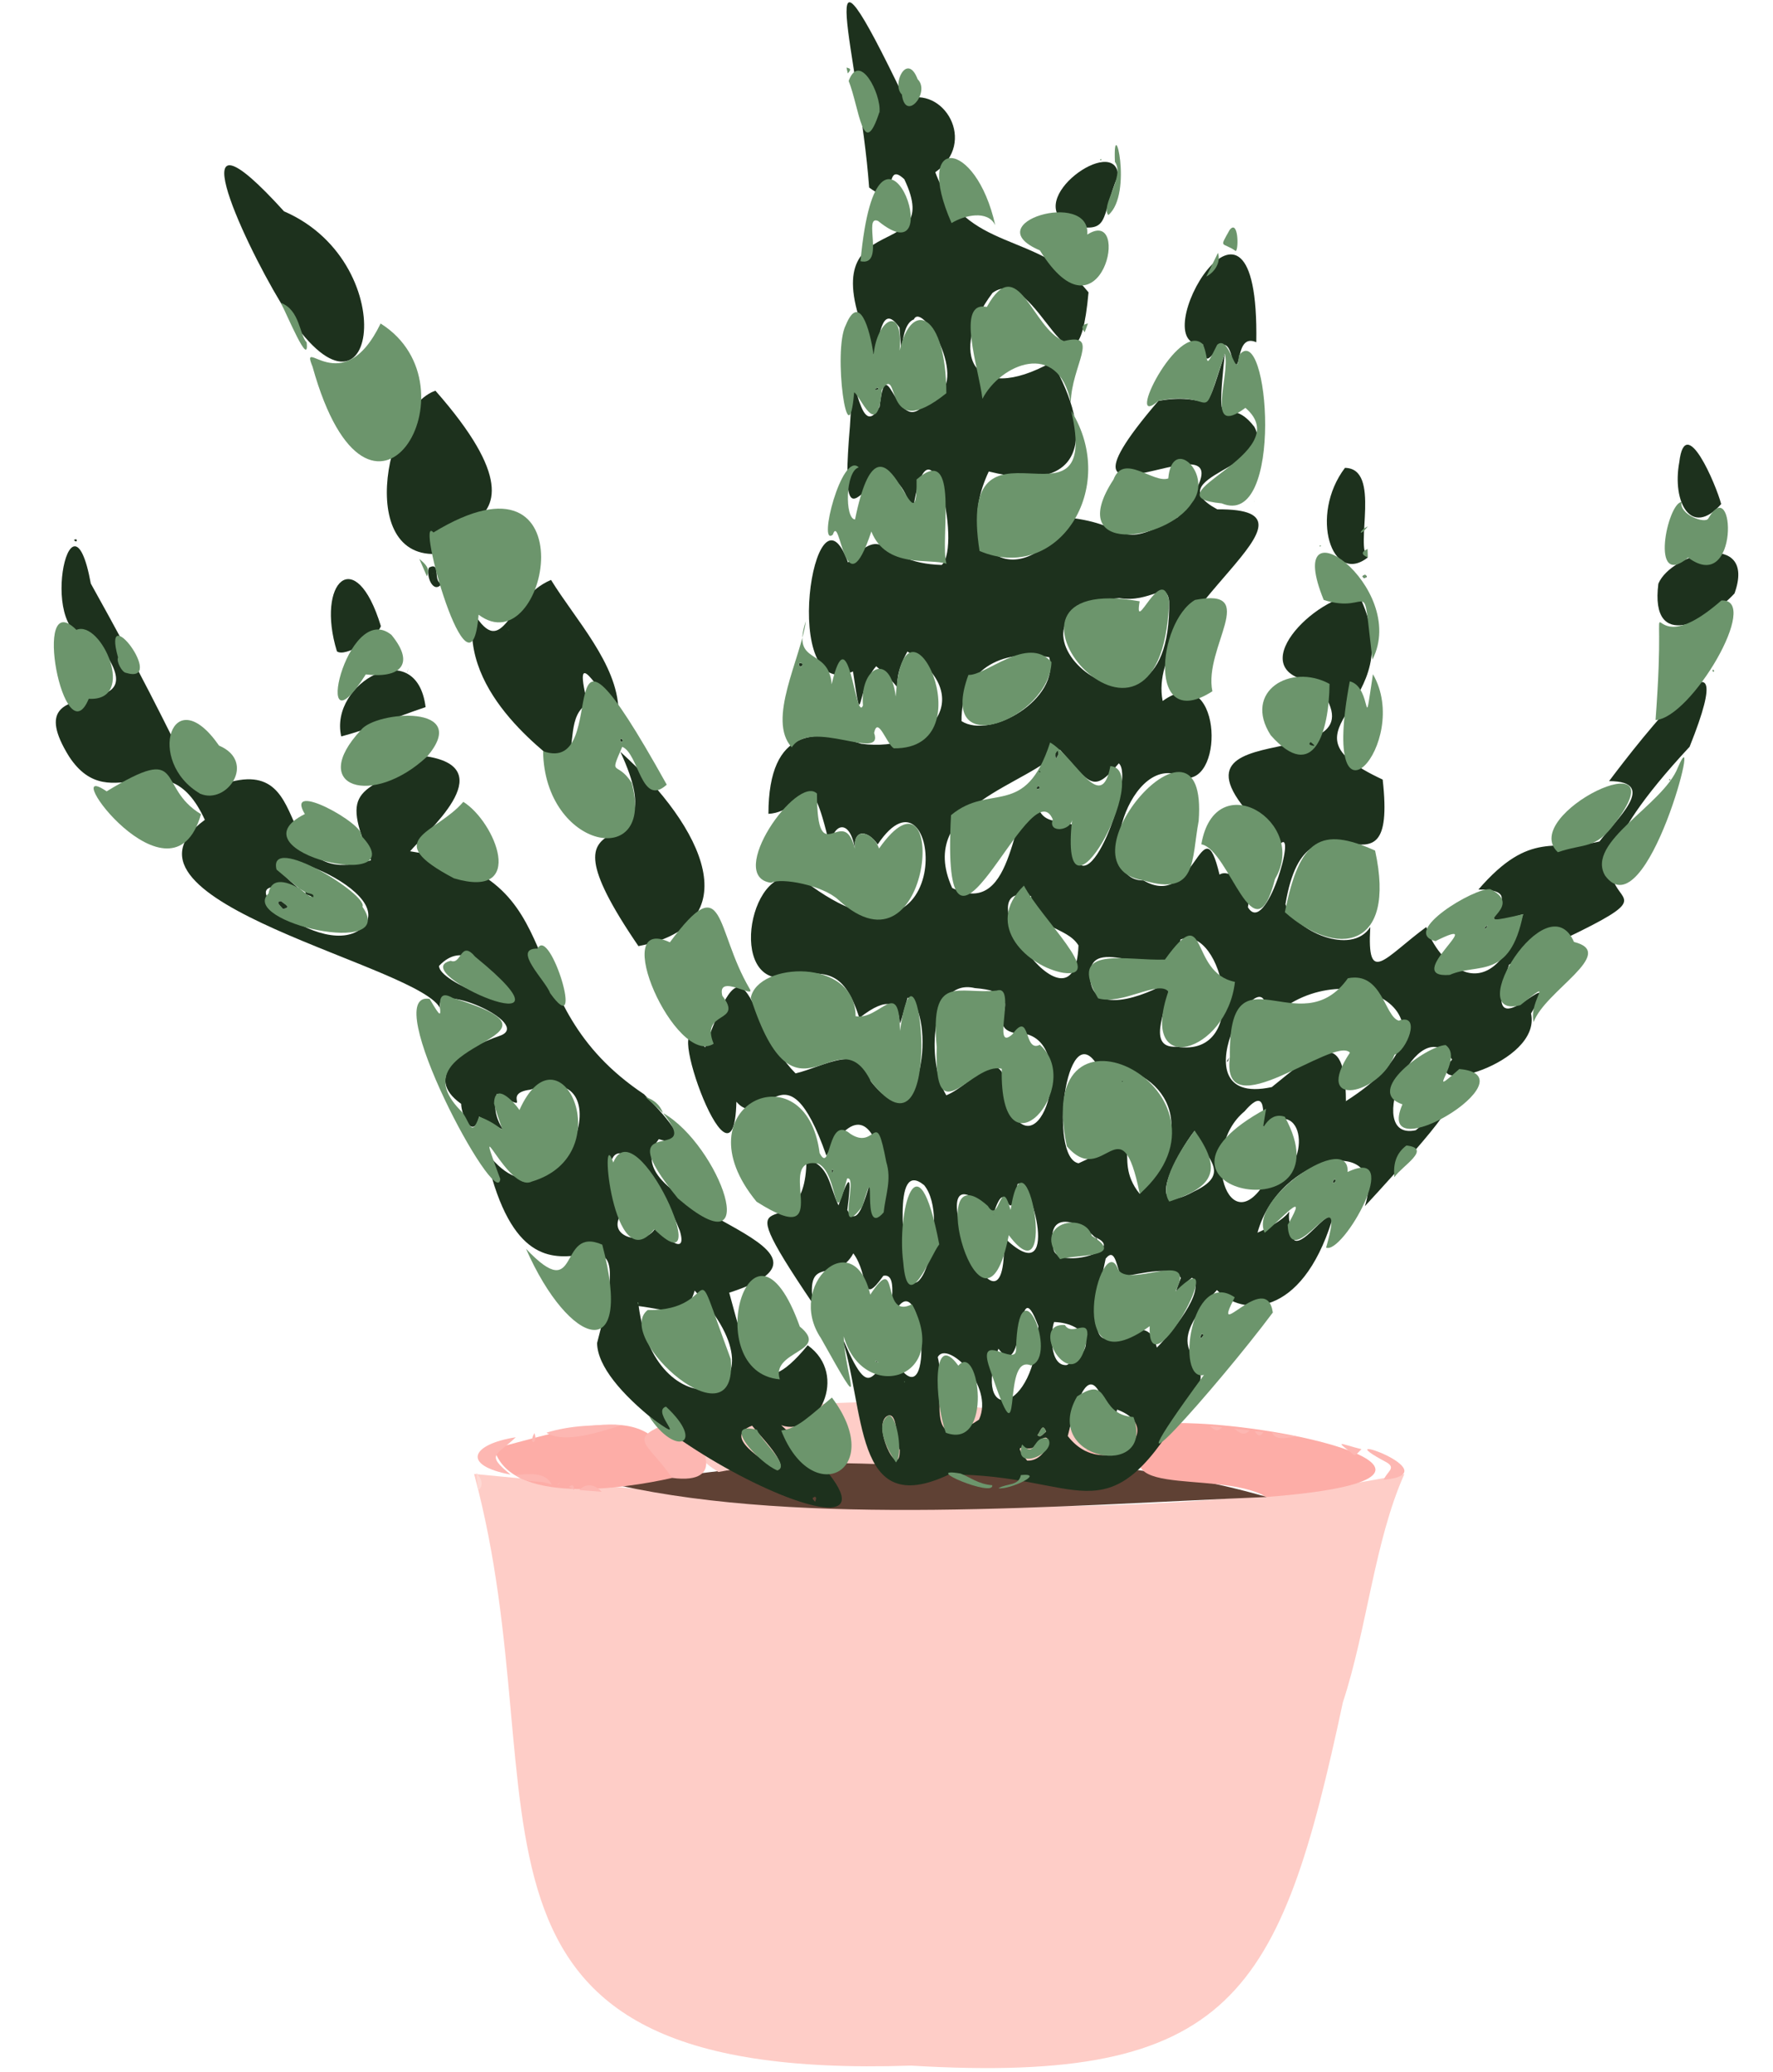 <svg viewBox="77.188 52.882 92.625 108.237" fill="none" xmlns="http://www.w3.org/2000/svg" xmlns:xlink="http://www.w3.org/1999/xlink" xmlns:blush="http://design.blush" overflow="visible" width="92.625px" height="108.237px"><g id="Master/Stickers/Snake Plant" blush:has-customizable-colors="true" blush:viewBox="79.04000000000002 52.01732101616628 88.91999999999994 109.96535796766749" blush:i="0"><g id="Group 60 Copy" blush:i="0.0"><path id="Fill 4016" fill-rule="evenodd" clip-rule="evenodd" d="M124.784 160.772C98.986 161.632 106.603 147.047 101.955 129.868C114.433 131.074 135.353 133.004 150.555 129.874C148.996 133.359 148.606 137.951 147.342 141.799C144.08 157.044 141.612 161.776 124.784 160.772" fill="#FECDC7" blush:i="0.0.0"/><path id="Fill 4018" fill-rule="evenodd" clip-rule="evenodd" d="M143.366 131.072C132.5 131.522 119.21 132.611 109.481 130.456C120.258 128.68 133.356 128.168 143.366 131.072" fill="#5F4134" blush:i="0.0.1"/><path id="Fill 4020" fill-rule="evenodd" clip-rule="evenodd" d="M143.366 131.072C140.681 129.529 133.918 131.421 137.944 127.217C143.994 126.995 156.262 130.061 143.366 131.072" fill="#FDADA7" blush:i="0.0.2"/><path id="Fill 4022" fill-rule="evenodd" clip-rule="evenodd" d="M112.304 130.076C109.748 130.654 103.817 131.522 103 128.538C107.201 127.48 111.722 125.756 112.304 130.076" fill="#FDADA7" blush:i="0.0.3"/><path id="Fill 4024" fill-rule="evenodd" clip-rule="evenodd" d="M104.132 127.952C103.122 128.926 102.536 128.824 103.863 129.902C101.284 129.42 101.794 128.321 104.132 127.952" fill="#FDB7B2" blush:i="0.0.4"/><path id="Fill 4026" fill-rule="evenodd" clip-rule="evenodd" d="M149.479 130.175C149.624 129.756 150.157 129.567 149.616 129.257C146.152 127.416 153.098 129.814 149.479 130.175" fill="#FDB7B2" blush:i="0.0.5"/><path id="Fill 4028" fill-rule="evenodd" clip-rule="evenodd" d="M104.129 129.914C104.78 129.888 105.698 129.724 106.018 130.442C105.427 130.125 104.662 130.435 104.129 129.914" fill="#FDB7B2" blush:i="0.0.6"/><path id="Fill 4030" fill-rule="evenodd" clip-rule="evenodd" d="M107.45 130.708C107.784 130.351 108.247 130.388 108.622 130.8C108.231 130.77 107.841 130.738 107.45 130.708" fill="#FDB7B2" blush:i="0.0.7"/><path id="Fill 4032" fill-rule="evenodd" clip-rule="evenodd" d="M102.165 130.717L102.071 129.815C102.402 130.155 102.441 130.536 102.165 130.717" fill="#FED9D4" blush:i="0.0.8"/><path id="Fill 4034" fill-rule="evenodd" clip-rule="evenodd" d="M106.913 130.537C107.147 130.362 107.172 130.526 107.186 130.706C107.096 130.65 107.004 130.594 106.913 130.537" fill="#FDB7B2" blush:i="0.0.9"/><path id="Fill 4036" fill-rule="evenodd" clip-rule="evenodd" d="M106.285 130.45C106.467 130.504 106.376 130.476 106.285 130.45C106.429 130.293 106.518 130.323 106.285 130.45" fill="#FDB7B2" blush:i="0.0.10"/><path id="Fill 4038" fill-rule="evenodd" clip-rule="evenodd" d="M114.718 129.766C107.572 125.31 133.538 124.915 134.412 128.673C128.404 130.479 121.146 128.469 114.718 129.766" fill="#FECDC7" blush:i="0.0.11"/><path id="Fill 4040" fill-rule="evenodd" clip-rule="evenodd" d="M131.05 129.376C133.854 129.461 134.415 128.989 133.771 126.891C141.529 126.369 136.258 131.218 131.05 129.376" fill="#FDB7B2" blush:i="0.0.12"/><path id="Fill 4042" fill-rule="evenodd" clip-rule="evenodd" d="M112.571 127.032C114.035 128.18 115.184 130.451 112.304 130.075C110.913 128.069 109.784 128.064 112.571 127.032" fill="#FDB7B2" blush:i="0.0.13"/><path id="Fill 4044" fill-rule="evenodd" clip-rule="evenodd" d="M109.699 127.316C108.683 127.612 106.701 128.333 105.735 127.713C107.028 127.313 108.357 127.305 109.699 127.316" fill="#FDB7B2" blush:i="0.0.14"/><path id="Fill 4046" fill-rule="evenodd" clip-rule="evenodd" d="M148.313 128.576C148.193 128.689 148.087 128.841 147.945 128.894C146.893 128.062 147.108 128.267 148.313 128.576" fill="#FDB7B2" blush:i="0.0.15"/><path id="Fill 4048" fill-rule="evenodd" clip-rule="evenodd" d="M105.109 127.734C104.638 127.874 104.874 127.803 105.109 127.734C105.323 128.346 104.741 128.37 105.109 127.734" fill="#FDB7B2" blush:i="0.0.16"/><path id="Fill 4050" fill-rule="evenodd" clip-rule="evenodd" d="M145.08 127.933C144.59 127.876 143.903 128.237 143.637 127.707C144.118 127.783 144.599 127.858 145.08 127.933" fill="#FDB7B2" blush:i="0.0.17"/><path id="Fill 4052" fill-rule="evenodd" clip-rule="evenodd" d="M142.472 127.597C142.16 127.92 141.913 127.701 141.665 127.497C141.935 127.531 142.203 127.564 142.472 127.597" fill="#FDB7B2" blush:i="0.0.18"/><path id="Fill 4054" fill-rule="evenodd" clip-rule="evenodd" d="M141.04 127.43C140.792 127.702 140.594 127.575 140.407 127.354L141.04 127.43Z" fill="#FDB7B2" blush:i="0.0.19"/><path id="Fill 4056" fill-rule="evenodd" clip-rule="evenodd" d="M143.194 127.678C143.012 127.98 142.872 127.858 142.742 127.633C142.892 127.649 143.044 127.663 143.194 127.678" fill="#FDB7B2" blush:i="0.0.20"/><path id="Fill 4058" fill-rule="evenodd" clip-rule="evenodd" d="M141.394 127.494L141.215 127.447L141.394 127.494Z" fill="#FDB7B2" blush:i="0.0.21"/><path id="Fill 4060" fill-rule="evenodd" clip-rule="evenodd" d="M125.239 129.304C126.37 129.126 127.728 129.049 128.829 129.347C127.633 129.332 126.436 129.318 125.239 129.304" fill="#FDB7B2" blush:i="0.0.22"/><path id="Fill 4062" fill-rule="evenodd" clip-rule="evenodd" d="M129 129.351C129.273 129.098 130.089 129.087 130.354 129.368C129.902 129.362 129.451 129.356 129 129.351" fill="#FDB7B2" blush:i="0.0.23"/><path id="Fill 4064" fill-rule="evenodd" clip-rule="evenodd" d="M114.718 129.766C114.999 129.727 115.28 129.687 115.561 129.647C115.28 129.687 114.999 129.727 114.718 129.766" fill="#FDB7B2" blush:i="0.0.24"/><path id="Fill 4066" fill-rule="evenodd" clip-rule="evenodd" d="M130.526 129.374C130.648 129.369 130.769 129.365 130.891 129.36C130.769 129.365 130.648 129.369 130.526 129.374" fill="#FDB7B2" blush:i="0.0.25"/><path id="Fill 4068" fill-rule="evenodd" clip-rule="evenodd" d="M125.039 129.284C125.109 129.289 125.18 129.294 125.25 129.298C125.18 129.294 125.109 129.289 125.039 129.284" fill="#FDB7B2" blush:i="0.0.26"/><path id="Fill 4070" fill-rule="evenodd" clip-rule="evenodd" d="M131.841 127.661C131.64 127.158 131.55 127.662 131.385 127.841C131.567 128.004 131.674 127.761 131.841 127.661V127.661ZM130.846 129.17C132.023 129.236 132.389 127.103 131.242 128.379C131.052 128.868 129.874 127.955 130.846 129.17V129.17ZM124.193 128.616C123.977 128.202 124.119 126.738 123.616 126.807C122.62 127.132 124.194 130.381 124.193 128.616V128.616ZM132.913 124.182C134.637 123.34 133.972 121.995 132.256 121.932C132.067 122.456 132.009 124.251 132.913 124.182V124.182ZM139.579 115.106C141.694 114.103 139.961 113.269 139.599 111.939C138.646 113.156 136.777 116.651 139.579 115.106V115.106ZM131.433 122.15C130.211 118.871 130.825 125.291 129.347 123.328C127.939 127.305 131.285 126.82 131.433 122.15V122.15ZM124.414 118.811C125.037 122.238 126.874 116.513 125.468 114.786C123.699 113.33 124.592 118.589 124.414 118.811V118.811ZM128.334 127.029C129.155 125.243 126.652 122.85 126.178 123.766C126.646 125.494 125.3 129.099 128.334 127.029V127.029ZM132.97 127.887C134.889 130.388 138.364 127.549 135.548 126.506C135.06 128.722 134.502 121.528 132.97 127.887V127.887ZM133.53 102.264C132.889 101.224 131.168 101.479 131.056 99.688C127.341 98.69 133.336 107.593 133.53 102.264V102.264ZM127.42 90.548C128.935 91.514 132.572 89.383 132.002 87.211C129.468 86.732 127.383 87.901 127.42 90.548V90.548ZM143.386 114.45C145.688 114.411 145.559 109.961 143.222 111.735C143.016 111.905 143.623 109.274 142.206 110.929C139.799 112.912 141.397 117.986 143.386 114.45V114.45ZM137.623 123.268C138.307 122.597 140.246 120.27 139.464 119.618C138.77 120.128 138.34 121.016 138.877 119.634C138.528 118.919 136.701 119.439 135.786 119.561C135.523 119.224 135.485 117.957 134.951 118.62C133.177 126.613 136.875 120.125 137.623 123.268V123.268ZM138.268 84.303C138.142 83.144 137.311 84.394 135.66 84.121C127.754 84.847 138.389 93.887 138.268 84.303V84.303ZM134.137 103.769C134.078 106.051 136.998 104.908 138.275 104.153C138.358 105.222 136.907 107.664 138.657 107.553C142.626 108.183 141.062 101.142 138.863 101.951C138.323 104.728 134.187 101.426 134.137 103.769V103.769ZM129.82 110.542C131.436 114.285 133.444 107.727 130.897 106.919C127.794 106.804 131.572 104.753 128.114 104.491C125.782 103.932 125.564 108.357 126.625 110.09C128.134 109.474 129.723 106.849 129.82 110.542V110.542ZM134.482 108.466C132.867 105.946 131.963 113.365 133.536 113.641C137.614 111.708 135.091 113.234 136.729 115.239C140.156 111.333 137.698 108.532 134.482 108.466V108.466ZM133.202 97.143C133.906 100.628 136.52 93.517 135.637 92.752C134.281 94.354 134.172 93.841 132.56 92.038C131.096 93.87 124.958 94.905 126.932 99.261C130.375 100.969 129.926 94.583 131.36 94.494C131.343 96.833 134.199 94.814 133.202 97.143V97.143ZM147.501 110.396C154.787 105.761 146.917 102.209 143.312 106.382C143.834 101.481 138.154 110.843 143.629 109.662C145.872 107.84 147.491 106.371 147.501 110.396V110.396ZM129.074 116.334C124.4 111.509 129.862 124.938 129.636 117.51C132.707 120.501 131.026 114.246 130.349 114.729C129.813 117.553 129.861 113.825 129.074 116.334V116.334ZM134.382 117.498C133.515 116.599 131.819 116.08 132.219 118.054C132.242 119.255 136.186 118.211 134.382 117.498V117.498ZM121.59 75.148C121.857 70.335 121.932 76.329 123.139 74.128C123.535 70.754 124.04 76.182 125.682 73.754C128.111 73.27 125.396 68.541 124.93 69.565C123.956 69.91 124.465 73.323 124.179 69.993C123.188 68.571 123.155 70.769 122.827 71.428C119.014 63.112 126.709 67.044 124.431 62.243C123.273 61.161 124.231 63.926 122.594 62.676C122.093 55.784 119.352 47.422 124.468 58.083C126.47 57.32 128.279 60.313 126.05 61.878C127.621 66.144 131.436 64.891 134.055 68.152C133.416 75.197 131.372 66.469 129.04 68.18C126.699 71.281 127.97 74.121 132.152 71.787C134.353 75.62 133.908 78.774 128.843 77.508C126.739 82.016 130.757 83.935 132.931 79.908C136.439 80.275 135.357 81.739 138.712 79.904C143.991 72.932 130.337 82.425 137.703 73.822C140.743 73.268 139.919 75.221 141.172 71.354C140.671 76.307 141.177 73.166 142.718 75.177C143.899 77.299 137.61 77.768 140.782 79.486C147.253 79.427 136.98 84.749 137.928 89.496C140.964 87.296 141.237 93.798 139.06 93.512C136.25 91.873 134.144 98.891 136.93 98.869C139.663 100.474 139.981 94.712 140.898 98.565C141.399 98.224 142.618 99.108 142.381 100.265C143.311 101.862 144.966 96.006 144.06 96.973C135.53 89.376 150.467 94.069 145.879 88.499C141.919 87.994 145.899 83.963 148.164 83.925C151.133 89.982 143.356 90.782 149.422 93.6C150.237 100.829 145.507 93.107 144.343 100.11C144.789 101.478 147.793 102.849 148.774 101.3C148.592 104.43 149.52 102.904 151.701 101.3C152.219 103.072 155.046 106.039 156.76 100.633C153.053 101.752 157.636 99.307 154.422 99.345C157.166 96.169 158.451 97.409 160.747 96.833C161.556 95.753 163.894 93.69 161.249 93.681C162.869 91.522 168.494 84.308 165.456 91.887C155.296 102.811 169.006 97.328 156.025 103.267C154.215 108.646 159.196 102.397 157.172 105.818C157.747 108.457 151.236 110.186 153.049 108.226C151.278 105.408 148.307 112.531 151.148 111.916C155.241 108.519 149.966 114.286 148.492 115.883C149.717 112.019 144.007 113.157 142.883 117.266C145.589 116.073 143.95 115.406 144.813 117.666C145.37 117.949 146.669 115.814 146.766 116.644C145.169 121.717 142.075 121.659 140.763 120.263C136.913 124.434 141.883 123.308 138.905 126.635C134.923 133.293 133.664 129.867 126.761 129.898C121.698 132.307 122.453 126.482 121.088 122.48C122.912 126.976 122.608 123.56 124.137 124.246C126.039 126.927 125.404 118.933 124.008 121.291C123.416 121.837 124.27 119.333 123.336 119.518C122.131 121.215 122.611 119.473 121.767 118.347C120.878 119.999 119.25 118.307 119.67 120.995C114.52 113.384 119.283 118.765 119.321 113.44C120.512 113.722 120.499 114.79 120.992 115.839C121.594 114.06 121.686 114.312 121.453 116.084C122.013 117.146 122.421 115.284 122.615 114.784C123.987 120.127 123.777 107.282 120.361 113.245C118.178 107.029 117.146 112.152 115.659 110.428C115.519 116.335 111.362 104.135 114.023 107.587C116.351 101.076 116.084 106.263 118.75 108.946C120.174 108.621 122.318 107.221 122.678 109.354C125.407 112.897 126.111 105.65 124.605 104.989C123.582 108.537 125.223 103.571 122.082 106.052C121.218 103.323 120.168 103.603 117.811 103.95C115.074 103.671 116.749 96.797 119.608 99.184C127.442 104.803 126.342 92.047 123.04 96.988C122.542 96.255 121.773 96.14 121.846 97.204C121.597 95.637 120.705 95.838 120.548 97.1C119.397 92.196 119.389 95.28 117.332 95.39C117.338 90.782 119.929 90.992 122.18 91.729C125.827 92.218 128.248 89.233 124.594 86.913C123.37 89.091 124.958 89.338 122.961 87.682C121.888 88.891 122.264 91.368 121.75 87.954C117.832 89.748 119.728 77.357 121.49 82.261C123.628 80.07 122.954 82.289 126.385 82.39C127.47 81.397 125.711 73.682 124.864 79.657C123.22 74.211 120.862 83.732 121.59 75.148V75.148Z" fill="#1D311D" blush:i="0.0.27"/><path id="Fill 4072" fill-rule="evenodd" clip-rule="evenodd" d="M81.047 81.085C81.106 81.142 81.152 81.195 81.201 81.132C81.194 81.018 81.149 81.042 81.047 81.085M119.771 131.324C119.807 131.211 119.873 131.102 119.759 131.057C119.595 131.142 119.607 131.128 119.771 131.324M116.479 127.349C114.879 127.929 117.134 129.146 117.799 129.685C118.481 129.452 116.862 127.844 116.479 127.349M100.126 103.331C100.087 104.208 104.714 105.906 103.769 104.775C102.617 103.224 101.344 102.031 100.126 103.331M109.58 116.392C108.892 117.607 111.123 118.025 111.489 116.872C111.823 117.454 113.134 118.601 112.703 117.168C111.089 113.012 107.837 110.989 109.58 116.392M110.554 121.1C111.442 127.915 118.885 126.044 113.477 120.291C113.066 121.806 111.963 121.27 110.554 121.1M93.112 99.532C87.859 97.834 94.195 103.475 96.252 101.207C97.83 98.997 88.302 95.856 93.112 99.532M110.834 110.036C111.591 110.813 113.802 113.046 111.604 112.382C108.788 116.032 122.954 117.939 115.283 120.4C116.252 123.904 116.702 126.426 119.383 123.147C121.571 124.712 119.879 127.981 117.999 127.323C128.825 137.061 108.441 127.879 108.381 123.03C111.071 112.901 104.935 124.322 102.523 112.94C106.217 118.214 110.221 107.941 104.89 109.797C103.272 110.003 105.232 111.091 103.142 110.02C102.653 111.808 104.601 112.47 102.219 111.205C101.905 112.478 101.289 111.144 101.28 110.539C99.229 109.081 101.405 107.627 103.293 106.985C105.138 106.354 99.62 103.954 100.205 105.606C99.397 103.359 82.066 99.977 87.889 95.703C85.826 91.221 83.022 95.797 80.794 92.392C77.698 87.392 86.258 91.328 82.077 86.185C79.026 86.549 80.874 77.586 81.932 83.362C84.6 88.153 85.536 90.074 87.649 94.342C94.303 91.066 90.73 99.59 96.57 97.813C94.918 93.886 95.998 94.356 99.505 92.393C103.413 93.028 99.427 96.376 98.613 97.344C107.453 98.723 103.507 105.147 110.834 110.036" fill="#1D311D" blush:i="0.0.28"/><path id="Fill 4074" fill-rule="evenodd" clip-rule="evenodd" d="M105.975 83.172C107.256 85.255 109.436 87.548 109.499 89.978C108.86 89.795 106.963 85.95 107.881 89.628C106.831 90.29 107.273 91.7 106.748 93.09C106.136 92.482 101.154 89.22 101.928 84.893C103.514 87.447 103.687 84.131 105.975 83.172" fill="#1D311D" blush:i="0.0.29"/><path id="Fill 4076" fill-rule="evenodd" clip-rule="evenodd" d="M91.858 68.702C89.767 65.247 86.331 57.639 92.026 63.92C98.472 66.706 96.714 76.764 91.858 68.702" fill="#1D311D" blush:i="0.0.30"/><path id="Fill 4078" fill-rule="evenodd" clip-rule="evenodd" d="M110.541 102.299C104.51 93.473 112.825 99.062 109.596 92.15C114.025 96.137 116.321 101.176 110.541 102.299" fill="#1D311D" blush:i="0.0.31"/><path id="Fill 4080" fill-rule="evenodd" clip-rule="evenodd" d="M99.936 73.289C107.836 82.265 96.921 79.902 100.605 81.736C95.66 82.746 97.246 74.199 99.936 73.289" fill="#1D311D" blush:i="0.0.32"/><path id="Fill 4082" fill-rule="evenodd" clip-rule="evenodd" d="M142.819 70.758C141.664 70.244 142.091 72.67 141.578 71.684C141.084 69.371 140.159 73.104 140.031 70.864C136.76 71.13 142.997 60.243 142.819 70.758" fill="#1D311D" blush:i="0.0.33"/><path id="Fill 4084" fill-rule="evenodd" clip-rule="evenodd" d="M167.802 83.878C166.464 85.332 163.368 86.978 163.824 83.369C164.511 81.719 168.988 80.573 167.802 83.878" fill="#1D311D" blush:i="0.0.34"/><path id="Fill 4086" fill-rule="evenodd" clip-rule="evenodd" d="M99.422 89.816C97.602 90.424 96.58 90.94 95.014 91.344C94.375 88.54 98.95 86.017 99.422 89.816" fill="#1D311D" blush:i="0.0.35"/><path id="Fill 4088" fill-rule="evenodd" clip-rule="evenodd" d="M148.645 81.997C146.77 83.481 145.573 79.8 147.451 77.319C149.366 77.348 147.951 81.462 148.645 81.997" fill="#1D311D" blush:i="0.0.36"/><path id="Fill 4090" fill-rule="evenodd" clip-rule="evenodd" d="M133.009 64.625C130.594 63.323 135.453 59.871 135.601 62.034C134.622 64.37 135.267 65.12 133.009 64.625" fill="#1D311D" blush:i="0.0.37"/><path id="Fill 4092" fill-rule="evenodd" clip-rule="evenodd" d="M97.085 85.584C96.923 86.131 95.238 87.241 94.789 86.902C93.677 83.276 95.763 81.246 97.085 85.584" fill="#1D311D" blush:i="0.0.38"/><path id="Fill 4094" fill-rule="evenodd" clip-rule="evenodd" d="M167.106 79.21C165.536 80.981 164.528 79.108 164.918 77.017C165.229 74.386 166.846 78.217 167.106 79.21" fill="#1D311D" blush:i="0.0.39"/><path id="Fill 4096" fill-rule="evenodd" clip-rule="evenodd" d="M99.598 82.529C100.253 82.196 99.774 83.256 100.263 83.375C99.826 83.94 99.427 82.966 99.598 82.529V82.529Z" fill="#1D311D" blush:i="0.0.40"/><path id="Fill 4098" fill-rule="evenodd" clip-rule="evenodd" d="M166.743 87.933C166.788 87.878 166.765 87.906 166.743 87.933C166.612 87.833 166.69 87.832 166.743 87.933" fill="#1D311D" blush:i="0.0.41"/><path id="Fill 4100" fill-rule="evenodd" clip-rule="evenodd" d="M149.236 97.946L149.227 97.949L149.236 97.946Z" fill="#1D311D" blush:i="0.0.42"/><path id="Fill 4102" fill-rule="evenodd" clip-rule="evenodd" d="M95.007 87.067C94.959 87.115 94.911 87.164 94.864 87.212C94.911 87.164 94.959 87.115 95.007 87.067" fill="#1D311D" blush:i="0.0.43"/><path id="Fill 4104" fill-rule="evenodd" clip-rule="evenodd" d="M123.181 97.428C123.176 97.409 123.169 97.395 123.196 97.406C123.196 97.405 123.181 97.428 123.181 97.428" fill="#1D311D" blush:i="0.0.44"/><path id="Fill 4106" fill-rule="evenodd" clip-rule="evenodd" d="M105.078 113.901C105.029 113.89 104.931 113.906 104.987 113.837C105.017 113.853 105.051 113.907 105.078 113.901" fill="#1D311D" blush:i="0.0.45"/><path id="Fill 4108" fill-rule="evenodd" clip-rule="evenodd" d="M120.724 114.033C120.706 114.065 120.687 114.1 120.667 114.136C120.596 114.068 120.677 113.873 120.724 114.033" fill="#1D311D" blush:i="0.0.46"/><path id="Fill 4110" fill-rule="evenodd" clip-rule="evenodd" d="M123.505 115.072C123.469 115.056 123.463 115.055 123.501 115.076L123.505 115.072Z" fill="#1D311D" blush:i="0.0.47"/><path id="Fill 4112" fill-rule="evenodd" clip-rule="evenodd" d="M122.248 115.88C122.236 115.866 122.179 115.822 122.232 115.848C122.241 115.857 122.236 115.893 122.248 115.88" fill="#1D311D" blush:i="0.0.48"/><path id="Fill 4114" fill-rule="evenodd" clip-rule="evenodd" d="M119.15 87.57C119.045 87.716 118.999 87.757 118.921 87.606C118.936 87.463 119.028 87.505 119.15 87.57" fill="#1D311D" blush:i="0.0.49"/><path id="Fill 4116" fill-rule="evenodd" clip-rule="evenodd" d="M109.727 91.568C109.642 91.692 109.617 91.625 109.596 91.511C109.646 91.414 109.69 91.477 109.727 91.568" fill="#1D311D" blush:i="0.0.50"/><path id="Fill 4118" fill-rule="evenodd" clip-rule="evenodd" d="M110.398 92.762C110.446 92.743 110.421 92.753 110.398 92.762C110.353 92.656 110.411 92.712 110.398 92.762" fill="#1D311D" blush:i="0.0.51"/><path id="Fill 4120" fill-rule="evenodd" clip-rule="evenodd" d="M103.242 83.837C103.219 83.884 103.184 83.85 103.148 83.838C103.174 83.792 103.209 83.825 103.242 83.837" fill="#1D311D" blush:i="0.0.52"/><path id="Fill 4122" fill-rule="evenodd" clip-rule="evenodd" d="M123.147 124.058C123.082 124.019 122.897 124.041 122.925 123.954C123 123.983 123.071 124.045 123.147 124.058" fill="#1D311D" blush:i="0.0.53"/><path id="Fill 4124" fill-rule="evenodd" clip-rule="evenodd" d="M131.369 81.138C131.336 81.195 131.309 81.186 131.276 81.139C131.291 81.092 131.336 81.123 131.369 81.138" fill="#1D311D" blush:i="0.0.54"/><path id="Fill 4126" fill-rule="evenodd" clip-rule="evenodd" d="M123.094 73.2C123.01 73.22 122.935 73.309 122.894 73.202C122.979 73.178 123.042 73.068 123.094 73.2" fill="#1D311D" blush:i="0.0.55"/><path id="Fill 4128" fill-rule="evenodd" clip-rule="evenodd" d="M137.709 73.816C137.696 73.804 137.636 73.772 137.689 73.788C137.699 73.795 137.697 73.83 137.709 73.816" fill="#1D311D" blush:i="0.0.56"/><path id="Fill 4130" fill-rule="evenodd" clip-rule="evenodd" d="M132.399 71.749C132.434 71.654 132.472 71.577 132.543 71.696C132.496 71.709 132.441 71.759 132.399 71.749" fill="#1D311D" blush:i="0.0.57"/><path id="Fill 4132" fill-rule="evenodd" clip-rule="evenodd" d="M146.926 114.444C146.985 114.598 146.951 114.614 146.841 114.68C146.776 114.585 146.864 114.552 146.926 114.444" fill="#1D311D" blush:i="0.0.58"/><path id="Fill 4134" fill-rule="evenodd" clip-rule="evenodd" d="M140.075 122.619C140.007 122.685 139.949 122.833 139.889 122.721C139.946 122.613 139.955 122.458 140.075 122.619" fill="#1D311D" blush:i="0.0.59"/><path id="Fill 4136" fill-rule="evenodd" clip-rule="evenodd" d="M154.961 101.139C154.878 101.218 154.851 101.451 154.727 101.355C154.8 101.28 154.901 101.222 154.961 101.139" fill="#1D311D" blush:i="0.0.60"/><path id="Fill 4138" fill-rule="evenodd" clip-rule="evenodd" d="M150.453 110.562C150.48 110.59 150.467 110.576 150.453 110.562C150.516 110.496 150.513 110.537 150.453 110.562" fill="#1D311D" blush:i="0.0.61"/><path id="Fill 4140" fill-rule="evenodd" clip-rule="evenodd" d="M133.062 64.678C133 64.847 132.928 64.945 132.815 64.746C132.9 64.713 132.992 64.574 133.062 64.678" fill="#1D311D" blush:i="0.0.62"/><path id="Fill 4142" fill-rule="evenodd" clip-rule="evenodd" d="M145.764 91.827C145.635 91.798 145.52 91.764 145.657 91.64C145.709 91.702 145.874 91.758 145.764 91.827" fill="#1D311D" blush:i="0.0.63"/><path id="Fill 4144" fill-rule="evenodd" clip-rule="evenodd" d="M145.818 91.774C145.782 91.809 145.799 91.792 145.818 91.774C145.889 91.846 145.838 91.842 145.818 91.774" fill="#1D311D" blush:i="0.0.64"/><path id="Fill 4146" fill-rule="evenodd" clip-rule="evenodd" d="M158.471 96.47C158.477 96.443 158.484 96.421 158.517 96.427C158.503 96.443 158.48 96.453 158.471 96.47" fill="#1D311D" blush:i="0.0.65"/><path id="Fill 4148" fill-rule="evenodd" clip-rule="evenodd" d="M162.064 93.949C162.048 93.981 162.047 93.985 162.068 93.953L162.064 93.949Z" fill="#1D311D" blush:i="0.0.66"/><path id="Fill 4150" fill-rule="evenodd" clip-rule="evenodd" d="M148.09 83.85C148.161 83.617 148.261 83.347 148.402 83.671C148.329 83.754 148.186 84.007 148.09 83.85" fill="#1D311D" blush:i="0.0.67"/><path id="Fill 4152" fill-rule="evenodd" clip-rule="evenodd" d="M148.597 83.01C148.473 83.076 148.422 83.115 148.369 82.97C148.476 82.911 148.516 82.866 148.597 83.01" fill="#1D311D" blush:i="0.0.68"/><path id="Fill 4154" fill-rule="evenodd" clip-rule="evenodd" d="M93.027 70.581C93.089 70.642 93.149 70.703 93.21 70.764C93.149 70.703 93.089 70.642 93.027 70.581" fill="#1D311D" blush:i="0.0.69"/><path id="Fill 4156" fill-rule="evenodd" clip-rule="evenodd" d="M116.41 105.003C118.786 112.361 120.922 105.8 122.679 109.354C126.74 114.567 125.158 99.996 124.204 106.729C124.173 103.851 123.146 106.2 121.887 105.959C121.864 102.888 116.765 103.126 116.41 105.003" fill="#6C956C" blush:i="0.0.70"/><path id="Fill 4158" fill-rule="evenodd" clip-rule="evenodd" d="M117.472 98.991C118.035 98.706 120.177 99.133 120.983 99.878C125.982 104.476 126.768 92.008 123.112 97.199C122.817 96.355 121.736 95.996 121.846 97.204C121.227 94.772 119.878 98.504 119.868 94.331C118.832 93.306 115.05 98.67 117.472 98.991" fill="#6C956C" blush:i="0.0.71"/><path id="Fill 4160" fill-rule="evenodd" clip-rule="evenodd" d="M104.964 114.599C109.683 113.192 106.425 106.189 104.323 110.862C104.033 110.414 103.024 109.362 102.997 110.525C103.577 112.633 103.768 111.781 102.22 111.205C101.768 112.464 101.729 111.308 101.221 110.859C97.67 107.165 108.003 107.194 100.842 105.008C99.473 104.214 100.843 107.138 99.634 105.056C96.9 104.585 103.172 116.264 103.323 114.462C101.786 110.306 103.723 115.205 104.964 114.599" fill="#6C956C" blush:i="0.0.72"/><path id="Fill 4162" fill-rule="evenodd" clip-rule="evenodd" d="M120.667 114.136C120.608 114.074 120.647 114.018 120.68 113.954C120.732 114.011 120.715 114.071 120.667 114.136M123.49 113.579C122.918 110.578 122.979 113.01 121.611 112.102C120.397 111.07 120.614 114.284 120.006 113.105C119.298 107.592 112.58 110.626 116.711 115.647C121.029 118.393 117.49 113.166 119.95 113.666C121.028 114.242 120.689 117.428 121.44 114.441C122.059 114.225 120.791 117.82 122.247 115.881C123.083 112.949 122.092 117.67 123.352 116.208C123.449 115.294 123.777 114.496 123.49 113.579" fill="#6C956C" blush:i="0.0.73"/><path id="Fill 4164" fill-rule="evenodd" clip-rule="evenodd" d="M118.981 87.506C119.155 87.509 119.135 87.638 119.021 87.724C118.943 87.666 118.872 87.563 118.981 87.506M118.552 91.917C119.533 90.373 123.39 92.693 122.854 91.162C123.044 90.252 123.51 91.745 123.882 91.968C128.863 92.02 124.377 82.735 123.984 89.267C123.688 86.867 122.091 87.743 122.27 89.732C121.872 90.679 121.523 84.809 120.636 88.623C120.491 86.66 118.5 87.672 119.288 85.324C119.034 87.252 117.228 90.484 118.552 91.917" fill="#6C956C" blush:i="0.0.74"/><path id="Fill 4166" fill-rule="evenodd" clip-rule="evenodd" d="M110.378 92.692C110.377 92.691 110.375 92.69 110.374 92.69C110.376 92.7 110.383 92.706 110.378 92.692" fill="#6C956C" blush:i="0.0.75"/><path id="Fill 4168" fill-rule="evenodd" clip-rule="evenodd" d="M109.664 91.448C109.722 91.523 109.735 91.597 109.644 91.655C109.613 91.572 109.557 91.5 109.664 91.448M105.56 92.117C105.631 97.266 111.463 98.357 110.183 93.757C109.401 92.562 108.988 93.522 109.695 91.89C110.569 92.242 110.683 95.079 112.02 93.866C105.469 82.096 109.339 93.476 105.56 92.117" fill="#6C956C" blush:i="0.0.76"/><path id="Fill 4170" fill-rule="evenodd" clip-rule="evenodd" d="M103.73 85.769C103.727 85.772 103.72 85.772 103.724 85.775L103.73 85.769Z" fill="#6C956C" blush:i="0.0.77"/><path id="Fill 4172" fill-rule="evenodd" clip-rule="evenodd" d="M99.832 80.694C98.842 79.569 101.779 90.231 102.19 84.988C105.79 87.695 108.087 75.663 99.832 80.694" fill="#6C956C" blush:i="0.0.78"/><path id="Fill 4174" fill-rule="evenodd" clip-rule="evenodd" d="M93.515 72.034C96.526 82.815 102.329 73.086 97.072 69.779C95.083 73.887 92.821 70.326 93.515 72.034" fill="#6C956C" blush:i="0.0.79"/><path id="Fill 4176" fill-rule="evenodd" clip-rule="evenodd" d="M122.912 123.994C122.934 123.908 123.045 124.034 123.108 124.048C123.043 124.03 122.977 124.013 122.912 123.994M124.833 121.004C123.148 121.865 124.224 118.111 122.653 120.504C121.783 116.777 118.225 120.015 120.069 122.768C122.6 127.29 121.331 124.867 121.267 122.684C122.279 126.235 126.934 124.939 124.833 121.004" fill="#6C956C" blush:i="0.0.80"/><path id="Fill 4178" fill-rule="evenodd" clip-rule="evenodd" d="M112.184 102.1C108.916 100.577 112.493 108.646 114.471 107.399C113.741 105.633 116.062 106.358 114.925 104.895C114.612 103.674 116.722 105.114 116.349 104.522C114.511 101.4 115.103 98.165 112.184 102.1" fill="#6C956C" blush:i="0.0.81"/><path id="Fill 4180" fill-rule="evenodd" clip-rule="evenodd" d="M120.695 80.811C121.098 79.573 121.29 84.918 122.709 80.644C123.5 82.618 125.793 82.017 126.636 82.332C126.267 81.126 127.377 75.918 125.071 77.927C125.14 82.322 123.296 72.918 121.857 80.014C121.318 79.987 121.342 77.492 122.051 77.294C121.167 76.428 119.886 81.475 120.695 80.811" fill="#6C956C" blush:i="0.0.82"/><path id="Fill 4182" fill-rule="evenodd" clip-rule="evenodd" d="M128.362 81.66C132.448 83.393 135.667 78.38 133.149 74.338C134.799 81.399 127.091 73.552 128.362 81.66" fill="#6C956C" blush:i="0.0.83"/><path id="Fill 4184" fill-rule="evenodd" clip-rule="evenodd" d="M123.048 73.129C123.14 73.205 123.011 73.237 122.934 73.26C122.843 73.191 122.984 73.163 123.048 73.129M121.373 69.863C120.685 71.195 121.502 77.052 121.81 73.378C122.12 73.509 123.037 75.988 123.256 73.246C124.254 71.786 123.232 76.146 126.627 73.421C126.616 69.28 124.811 68.443 124.188 71.196C124.394 68.707 122.983 69.566 122.827 71.428C122.63 70.025 122.073 68.162 121.373 69.863" fill="#6C956C" blush:i="0.0.84"/><path id="Fill 4186" fill-rule="evenodd" clip-rule="evenodd" d="M137.708 73.816C140.912 73.177 139.768 75.524 141.171 71.354C141.496 72.405 140.077 75.796 142.251 74.185C145.06 76.597 136.972 78.796 141.014 79.174C144.307 80.551 143.469 69.482 141.917 71.438C141.791 72.97 141.444 70.305 140.776 70.889C140.06 72.325 140.383 71.663 140.031 70.864C138.742 69.592 135.868 75.431 137.708 73.816" fill="#6C956C" blush:i="0.0.85"/><path id="Fill 4188" fill-rule="evenodd" clip-rule="evenodd" d="M149.025 97.309C146.206 96.044 145.08 96.668 144.312 100.528C147.002 102.919 150.162 102.48 149.025 97.309" fill="#6C956C" blush:i="0.0.86"/><path id="Fill 4190" fill-rule="evenodd" clip-rule="evenodd" d="M139.809 95.765C140.339 88.823 132.193 98.11 136.93 98.869C139.759 99.72 139.417 97.812 139.809 95.765" fill="#6C956C" blush:i="0.0.87"/><path id="Fill 4192" fill-rule="evenodd" clip-rule="evenodd" d="M128.742 68.913C127.1 68.572 128.319 72.121 128.513 73.713C129.443 71.907 132.469 70.596 133.128 73.909C133.162 71.972 134.722 70.214 132.77 70.696C131.104 70.066 130.377 65.97 128.742 68.913" fill="#6C956C" blush:i="0.0.88"/><path id="Fill 4194" fill-rule="evenodd" clip-rule="evenodd" d="M146.841 114.681C146.776 114.585 146.864 114.553 146.926 114.445C146.985 114.599 146.951 114.614 146.841 114.681M147.591 114.096C147.696 111.938 142.388 115.481 143.259 117.271C144.034 116.656 145.654 114.797 144.46 116.858C144.585 119.632 147.662 113.879 146.466 118.047C147.353 118.423 150.566 112.686 147.591 114.096" fill="#6C956C" blush:i="0.0.89"/><path id="Fill 4196" fill-rule="evenodd" clip-rule="evenodd" d="M143.798 98.792C145.578 95.818 140.669 92.791 139.948 96.98C141.442 97.267 142.704 103.084 143.798 98.792" fill="#6C956C" blush:i="0.0.90"/><path id="Fill 4198" fill-rule="evenodd" clip-rule="evenodd" d="M87.689 95.408C85.305 93.976 86.981 91.655 82.758 94.215C80.059 92.357 86.167 100.711 87.689 95.408" fill="#6C956C" blush:i="0.0.91"/><path id="Fill 4200" fill-rule="evenodd" clip-rule="evenodd" d="M82.785 95.12C82.783 95.119 82.782 95.115 82.779 95.115L82.785 95.12Z" fill="#6C956C" blush:i="0.0.92"/><path id="Fill 4202" fill-rule="evenodd" clip-rule="evenodd" d="M154.727 101.354C154.907 101.189 155 101.109 154.795 101.394C154.794 101.396 154.75 101.369 154.727 101.354M156.759 100.631C153.327 101.429 157.077 100.315 155.046 99.325C154.234 99.228 150.33 101.568 152.179 102.038C155.192 100.543 150.304 104.01 152.923 103.803C154.376 103.155 156.072 104.103 156.759 100.631" fill="#6C956C" blush:i="0.0.93"/><path id="Fill 4204" fill-rule="evenodd" clip-rule="evenodd" d="M135.36 77.927C132.743 81.932 138.162 81.162 139.446 79.16C140.628 77.719 138.425 75.547 138.221 77.871C137.438 78.151 135.889 76.523 135.36 77.927" fill="#6C956C" blush:i="0.0.94"/><path id="Fill 4206" fill-rule="evenodd" clip-rule="evenodd" d="M99.504 92.394C101.849 89.636 96.845 90.011 96.054 91.001C93.221 94.032 96.666 95.055 99.504 92.394" fill="#6C956C" blush:i="0.0.95"/><path id="Fill 4208" fill-rule="evenodd" clip-rule="evenodd" d="M118.971 122.171C116.42 115.034 113.667 124.565 117.928 124.926C117.432 123.417 120.601 123.499 118.971 122.171" fill="#6C956C" blush:i="0.0.96"/><path id="Fill 4210" fill-rule="evenodd" clip-rule="evenodd" d="M167.116 84.245C162.526 88.269 164.378 81.204 163.677 90.491C165.546 90.392 169.23 84.128 167.116 84.245" fill="#6C956C" blush:i="0.0.97"/><path id="Fill 4212" fill-rule="evenodd" clip-rule="evenodd" d="M140.525 88.989C140.051 86.699 143.046 83.545 139.616 84.218C137.654 85.379 137.107 91.192 140.525 88.989" fill="#6C956C" blush:i="0.0.98"/><path id="Fill 4214" fill-rule="evenodd" clip-rule="evenodd" d="M153.423 108.719C151.44 110.49 153.741 108.199 152.71 107.465C151.683 107.531 148.436 109.892 150.454 110.563C148.899 114.165 157.388 109.058 153.423 108.719" fill="#6C956C" blush:i="0.0.99"/><path id="Fill 4216" fill-rule="evenodd" clip-rule="evenodd" d="M159.417 102.082C158.023 98.901 153.516 106.207 156.614 105.383C158.533 103.843 157.028 105.094 157.309 106.267C157.877 104.652 161.732 102.652 159.417 102.082" fill="#6C956C" blush:i="0.0.100"/><path id="Fill 4218" fill-rule="evenodd" clip-rule="evenodd" d="M131.513 65.96C134.709 71.112 136.353 63.608 133.99 65.135C134.177 62.765 128.126 64.521 131.513 65.96" fill="#6C956C" blush:i="0.0.101"/><path id="Fill 4220" fill-rule="evenodd" clip-rule="evenodd" d="M108.651 117.891C106.291 116.866 107.557 121.16 104.669 118.11C106.93 123.256 110.343 124.318 108.651 117.891" fill="#6C956C" blush:i="0.0.102"/><path id="Fill 4222" fill-rule="evenodd" clip-rule="evenodd" d="M100.904 98.758C104.746 99.899 103.05 95.791 101.392 94.764C99.951 96.445 96.998 96.698 100.904 98.758" fill="#6C956C" blush:i="0.0.103"/><path id="Fill 4224" fill-rule="evenodd" clip-rule="evenodd" d="M112.607 115.48C117.189 119.408 114.774 112.681 111.83 111.019C114.096 113.842 108.713 110.72 112.607 115.48" fill="#6C956C" blush:i="0.0.104"/><path id="Fill 4226" fill-rule="evenodd" clip-rule="evenodd" d="M145.657 91.641C145.741 91.711 145.969 91.876 145.765 91.828C145.636 91.798 145.52 91.764 145.657 91.641M143.574 91.287C145.842 93.837 146.62 91.068 146.646 88.604C144.631 87.497 142.094 88.983 143.574 91.287" fill="#6C956C" blush:i="0.0.105"/><path id="Fill 4228" fill-rule="evenodd" clip-rule="evenodd" d="M81.824 89.381C84.386 89.527 82.464 85.233 81.179 85.78C78.802 83.414 80.544 92.488 81.824 89.381" fill="#6C956C" blush:i="0.0.106"/><path id="Fill 4230" fill-rule="evenodd" clip-rule="evenodd" d="M164.845 92.964C164.086 94.94 160.013 96.854 161.041 98.616C163.22 101.596 166.195 89.857 164.845 92.964" fill="#6C956C" blush:i="0.0.107"/><path id="Fill 4232" fill-rule="evenodd" clip-rule="evenodd" d="M88.631 91.825C86.18 88.301 84.77 92.661 87.65 94.34C89.037 94.935 90.612 92.672 88.631 91.825" fill="#6C956C" blush:i="0.0.108"/><path id="Fill 4234" fill-rule="evenodd" clip-rule="evenodd" d="M96.062 96.536C96.266 95.935 92.007 93.572 93.114 95.401C89.114 97.392 99.016 99.616 96.062 96.536" fill="#6C956C" blush:i="0.0.109"/><path id="Fill 4236" fill-rule="evenodd" clip-rule="evenodd" d="M120.648 125.878C119.468 126.846 118.882 127.49 118.002 127.6C119.622 131.758 123.514 129.679 120.648 125.878" fill="#6C956C" blush:i="0.0.110"/><path id="Fill 4238" fill-rule="evenodd" clip-rule="evenodd" d="M158.573 97.394C159.959 96.916 160.546 97.263 161.551 95.883C165.051 91.31 156.485 95.445 158.573 97.394" fill="#6C956C" blush:i="0.0.111"/><path id="Fill 4240" fill-rule="evenodd" clip-rule="evenodd" d="M165.381 82.006C168.065 84 167.846 77.527 166.435 79.959C166.282 80.269 164.901 79.754 165.034 79.104C164.296 79.152 163.351 83.714 165.381 82.006" fill="#6C956C" blush:i="0.0.112"/><path id="Fill 4242" fill-rule="evenodd" clip-rule="evenodd" d="M148.913 88.096C148.379 91.618 148.908 88.757 147.703 88.47C146.069 97.13 150.979 91.68 148.913 88.096" fill="#6C956C" blush:i="0.0.113"/><path id="Fill 4244" fill-rule="evenodd" clip-rule="evenodd" d="M148.508 82.907C148.622 82.954 148.557 83.08 148.439 83.074C148.34 83.015 148.394 82.918 148.508 82.907M146.342 84.219C148.924 85.035 148.313 82.606 148.887 87.334C150.828 83.523 144.118 78.761 146.342 84.219" fill="#6C956C" blush:i="0.0.114"/><path id="Fill 4246" fill-rule="evenodd" clip-rule="evenodd" d="M97.638 86.043C95.281 84.137 93.404 92.67 96.298 88.108C98.028 88.321 98.934 87.622 97.638 86.043" fill="#6C956C" blush:i="0.0.115"/><path id="Fill 4248" fill-rule="evenodd" clip-rule="evenodd" d="M122.142 66.527C123.45 66.806 122.248 64.067 123.063 64.425C126.97 67.619 123.073 56.51 122.142 66.527" fill="#6C956C" blush:i="0.0.116"/><path id="Fill 4250" fill-rule="evenodd" clip-rule="evenodd" d="M126.9 64.534C127.559 64.126 128.792 63.833 129.183 64.649C128.163 60.071 124.86 59.903 126.9 64.534" fill="#6C956C" blush:i="0.0.117"/><path id="Fill 4252" fill-rule="evenodd" clip-rule="evenodd" d="M121.524 57.108C122.086 58.532 122.281 61.359 123.137 58.717C123.216 57.782 122.101 55.555 121.524 57.108" fill="#6C956C" blush:i="0.0.118"/><path id="Fill 4254" fill-rule="evenodd" clip-rule="evenodd" d="M105.269 102.429C103.894 102.408 105.709 104.116 105.925 104.752C107.808 107.392 105.911 101.18 105.269 102.429" fill="#6C956C" blush:i="0.0.119"/><path id="Fill 4256" fill-rule="evenodd" clip-rule="evenodd" d="M124.303 57.817C124.49 59.303 125.814 57.69 125.127 57.019C124.578 55.578 123.751 57.299 124.303 57.817" fill="#6C956C" blush:i="0.0.120"/><path id="Fill 4258" fill-rule="evenodd" clip-rule="evenodd" d="M111.981 126.353C111.123 126.607 113.454 128.572 111.091 126.851C112.478 129.009 114.091 128.308 111.981 126.353" fill="#6C956C" blush:i="0.0.121"/><path id="Fill 4260" fill-rule="evenodd" clip-rule="evenodd" d="M83.355 87.221C83.257 87.438 83.565 87.994 83.759 88.023C85.956 88.691 82.458 84.018 83.355 87.221" fill="#6C956C" blush:i="0.0.122"/><path id="Fill 4262" fill-rule="evenodd" clip-rule="evenodd" d="M135.433 61.336C135.976 62.107 134.664 63.631 135.09 64.116C136.402 62.998 135.315 58.616 135.433 61.336" fill="#6C956C" blush:i="0.0.123"/><path id="Fill 4264" fill-rule="evenodd" clip-rule="evenodd" d="M150.662 112.713C150.1 113.138 149.972 113.692 150.032 114.366C150.445 113.772 152.026 112.865 150.662 112.713" fill="#6C956C" blush:i="0.0.124"/><path id="Fill 4266" fill-rule="evenodd" clip-rule="evenodd" d="M93.208 70.763C92.845 70.414 92.856 69.055 91.858 68.702C92.172 69.282 93.361 72.172 93.208 70.763" fill="#6C956C" blush:i="0.0.125"/><path id="Fill 4268" fill-rule="evenodd" clip-rule="evenodd" d="M129.023 130.457C128.285 130.4 127.858 130.029 127.367 129.846C125.211 129.475 129.148 131.115 129.023 130.457" fill="#6C956C" blush:i="0.0.126"/><path id="Fill 4270" fill-rule="evenodd" clip-rule="evenodd" d="M126.822 129.812L126.827 129.807L126.822 129.812Z" fill="#6C956C" blush:i="0.0.127"/><path id="Fill 4272" fill-rule="evenodd" clip-rule="evenodd" d="M141.749 65.996C141.91 65.873 141.875 64.316 141.425 64.894C140.863 65.905 141.026 65.486 141.749 65.996" fill="#6C956C" blush:i="0.0.128"/><path id="Fill 4274" fill-rule="evenodd" clip-rule="evenodd" d="M130.522 129.926C130.402 130.504 129.809 130.347 129.349 130.613C129.901 130.714 131.854 129.798 130.522 129.926" fill="#6C956C" blush:i="0.0.129"/><path id="Fill 4276" fill-rule="evenodd" clip-rule="evenodd" d="M148.647 80.372C148.647 80.976 148.647 80.674 148.647 80.372C148.11 80.647 148.205 80.953 148.647 80.372" fill="#6C956C" blush:i="0.0.130"/><path id="Fill 4278" fill-rule="evenodd" clip-rule="evenodd" d="M140.818 66.089C140.614 66.502 140.41 66.914 140.207 67.327C140.632 67.108 140.983 66.599 140.818 66.089" fill="#6C956C" blush:i="0.0.131"/><path id="Fill 4280" fill-rule="evenodd" clip-rule="evenodd" d="M110.902 110.175C111.21 110.456 111.517 110.737 111.824 111.018C111.664 110.576 111.336 110.319 110.902 110.175" fill="#6C956C" blush:i="0.0.132"/><path id="Fill 4282" fill-rule="evenodd" clip-rule="evenodd" d="M99.491 82.985C99.694 82.572 99.384 82.325 99.094 82.072C99.225 82.376 99.358 82.68 99.491 82.985" fill="#6C956C" blush:i="0.0.133"/><path id="Fill 4284" fill-rule="evenodd" clip-rule="evenodd" d="M148.645 81.997L148.633 81.555C148.291 81.711 148.303 81.858 148.645 81.997" fill="#6C956C" blush:i="0.0.134"/><path id="Fill 4286" fill-rule="evenodd" clip-rule="evenodd" d="M98.547 87.745C98.7 87.991 98.624 87.868 98.547 87.745C98.417 88.057 98.363 88.298 98.547 87.745" fill="#6C956C" blush:i="0.0.135"/><path id="Fill 4288" fill-rule="evenodd" clip-rule="evenodd" d="M133.855 70.237C133.912 70.085 133.967 69.931 134.023 69.779C133.706 69.836 133.654 69.99 133.855 70.237" fill="#6C956C" blush:i="0.0.136"/><path id="Fill 4290" fill-rule="evenodd" clip-rule="evenodd" d="M166.742 87.933C166.667 88.11 166.705 88.022 166.742 87.933C166.597 87.736 166.654 88.077 166.742 87.933" fill="#6C956C" blush:i="0.0.137"/><path id="Fill 4292" fill-rule="evenodd" clip-rule="evenodd" d="M99.74 83.348C99.65 83.221 99.695 83.285 99.74 83.348C99.831 83.139 99.862 82.993 99.74 83.348" fill="#6C956C" blush:i="0.0.138"/><path id="Fill 4294" fill-rule="evenodd" clip-rule="evenodd" d="M121.41 56.412L121.477 56.717C121.658 56.513 121.648 56.466 121.41 56.412" fill="#6C956C" blush:i="0.0.139"/><path id="Fill 4296" fill-rule="evenodd" clip-rule="evenodd" d="M134.733 61.239C134.71 61.168 134.683 61.175 134.653 61.239C134.674 61.256 134.712 61.256 134.733 61.239" fill="#6C956C" blush:i="0.0.140"/><path id="Fill 4298" fill-rule="evenodd" clip-rule="evenodd" d="M82.786 95.12C82.774 95.108 82.77 95.141 82.763 95.149L82.786 95.12Z" fill="#6C956C" blush:i="0.0.141"/><path id="Fill 4300" fill-rule="evenodd" clip-rule="evenodd" d="M148.624 115.873C148.588 115.847 148.605 115.859 148.624 115.873C148.682 115.782 148.646 115.788 148.624 115.873" fill="#6C956C" blush:i="0.0.142"/><path id="Fill 4302" fill-rule="evenodd" clip-rule="evenodd" d="M148.492 115.883L148.498 115.898C148.496 115.897 148.495 115.866 148.492 115.883" fill="#6C956C" blush:i="0.0.143"/><path id="Fill 4304" fill-rule="evenodd" clip-rule="evenodd" d="M146.214 81.403C146.183 81.384 146.153 81.359 146.121 81.391C146.122 81.457 146.176 81.411 146.214 81.403" fill="#6C956C" blush:i="0.0.144"/><path id="Fill 4306" fill-rule="evenodd" clip-rule="evenodd" d="M140.198 67.331C140.211 67.4 140.205 67.365 140.198 67.331C140.149 67.393 140.101 67.454 140.198 67.331" fill="#6C956C" blush:i="0.0.145"/><path id="Fill 4308" fill-rule="evenodd" clip-rule="evenodd" d="M150.041 107.97C150.659 107.79 151.484 105.775 150.261 106.191C149.522 105.984 149.394 103.616 147.604 103.978C145.077 107.535 141.349 102.081 141.439 108.111C140.952 111.948 146.889 106.953 147.711 107.864C145.713 110.859 149.304 110.038 150.041 107.97" fill="#6C956C" blush:i="0.0.146"/><path id="Fill 4310" fill-rule="evenodd" clip-rule="evenodd" d="M131.442 93.919C131.504 93.991 131.495 94.06 131.416 94.115C131.295 94.041 131.382 93.995 131.442 93.919M132.433 92.105C132.528 92.269 132.46 92.315 132.356 92.501C132.289 92.289 132.328 92.249 132.433 92.105M126.871 95.46C126.301 106.122 130.995 92.835 132.188 95.683C131.916 96.432 133.144 96.272 133.196 95.69C132.472 102.357 137.504 93.062 135.195 92.896C134.717 95.455 133.39 92.456 132.049 91.662C130.745 95.682 128.908 93.753 126.871 95.46" fill="#6C956C" blush:i="0.0.147"/><path id="Fill 4312" fill-rule="evenodd" clip-rule="evenodd" d="M136.73 115.239C142.621 109.975 131.035 103.99 132.921 112.752C134.878 115.035 135.749 110.339 136.73 115.239" fill="#6C956C" blush:i="0.0.148"/><path id="Fill 4314" fill-rule="evenodd" clip-rule="evenodd" d="M131.51 107.451C130.652 107.905 131.041 105.586 130.072 106.91C128.952 107.903 130.343 104.259 129.254 104.621C127.266 104.84 125.767 103.682 126.123 107.564C125.969 112.289 127.965 108.316 129.52 108.708C129.406 114.75 133.929 109.591 131.51 107.451" fill="#6C956C" blush:i="0.0.149"/><path id="Fill 4316" fill-rule="evenodd" clip-rule="evenodd" d="M141.704 104.166C139.266 103.68 140.347 99.808 138.046 103.002C136.022 103.081 132.863 102.187 134.556 105.026C135.799 105.404 137.706 104.054 138.223 104.669C136.642 109.251 141.283 107.897 141.704 104.166" fill="#6C956C" blush:i="0.0.150"/><path id="Fill 4318" fill-rule="evenodd" clip-rule="evenodd" d="M136.727 84.288C127.205 82.633 137.818 95.242 138.268 84.302C137.898 82.217 136.398 86.186 136.727 84.288" fill="#6C956C" blush:i="0.0.151"/><path id="Fill 4320" fill-rule="evenodd" clip-rule="evenodd" d="M137.25 122.15C137.114 125.864 141.695 117.264 138.598 120.335C139.795 118.008 136.052 120.281 135.582 119.134C134.73 117.057 132.554 125.546 137.25 122.15" fill="#6C956C" blush:i="0.0.152"/><path id="Fill 4322" fill-rule="evenodd" clip-rule="evenodd" d="M143.332 110.793C135.436 115.082 147.723 117.47 144.308 111.211C143.167 110.82 143.005 112.877 143.332 110.793" fill="#6C956C" blush:i="0.0.153"/><path id="Fill 4324" fill-rule="evenodd" clip-rule="evenodd" d="M128.796 115.874C125.279 112.691 128.531 124.354 129.889 117.395C132.586 120.992 130.731 111.122 129.983 116.082C129.454 114.159 129.416 116.888 128.796 115.874" fill="#6C956C" blush:i="0.0.154"/><path id="Fill 4326" fill-rule="evenodd" clip-rule="evenodd" d="M127.78 88.133C126.065 92.802 132.038 90.407 132.119 87.463C130.873 86.037 128.673 88.194 127.78 88.133" fill="#6C956C" blush:i="0.0.155"/><path id="Fill 4328" fill-rule="evenodd" clip-rule="evenodd" d="M132.736 103.693C134.983 104.006 131.594 100.88 130.68 99.138C128.518 101.241 130.944 103.389 132.736 103.693" fill="#6C956C" blush:i="0.0.156"/><path id="Fill 4330" fill-rule="evenodd" clip-rule="evenodd" d="M136.403 126.897C134.443 126.758 135.288 124.619 133.459 125.818C131.516 129.164 137.59 130.212 136.403 126.897" fill="#6C956C" blush:i="0.0.157"/><path id="Fill 4332" fill-rule="evenodd" clip-rule="evenodd" d="M126.601 127.717C129.1 128.642 128.337 122.923 127.254 124.214C125.862 122.283 126.01 126.076 126.601 127.717" fill="#6C956C" blush:i="0.0.158"/><path id="Fill 4334" fill-rule="evenodd" clip-rule="evenodd" d="M126.256 117.876C125.109 111.875 124.031 116.242 124.376 118.816C124.603 121.672 125.765 118.519 126.256 117.876" fill="#6C956C" blush:i="0.0.159"/><path id="Fill 4336" fill-rule="evenodd" clip-rule="evenodd" d="M131.05 124.202C132.522 123.747 130.381 118.563 130.267 123.369C130.282 124.32 128.196 122.335 128.885 124.334C130.782 130.036 129.406 123.505 131.05 124.202" fill="#6C956C" blush:i="0.0.160"/><path id="Fill 4338" fill-rule="evenodd" clip-rule="evenodd" d="M138.277 115.642C140.676 114.848 141.033 113.959 139.599 111.939C138.982 112.753 137.64 114.756 138.277 115.642" fill="#6C956C" blush:i="0.0.161"/><path id="Fill 4340" fill-rule="evenodd" clip-rule="evenodd" d="M134.51 117.656C134.496 117.598 134.503 117.627 134.51 117.656C134.445 117.57 134.345 117.474 134.51 117.656M132.571 118.649C133.288 118.403 136.112 118.602 134.229 117.433C133.829 116.087 131.017 116.808 132.571 118.649" fill="#6C956C" blush:i="0.0.162"/><path id="Fill 4342" fill-rule="evenodd" clip-rule="evenodd" d="M133.997 122.582C134.008 121.763 133.165 122.684 132.822 122.089C130.731 121.96 133.531 126.402 133.997 122.582" fill="#6C956C" blush:i="0.0.163"/><path id="Fill 4344" fill-rule="evenodd" clip-rule="evenodd" d="M123.616 126.807C122.804 127.317 123.654 128.771 123.995 129.264C124.368 128.88 124.072 126.846 123.616 126.807" fill="#6C956C" blush:i="0.0.164"/><path id="Fill 4346" fill-rule="evenodd" clip-rule="evenodd" d="M131.949 128.038C131.112 127.755 131.346 129.126 130.583 128.328C130.088 129.796 132.412 128.776 131.949 128.038" fill="#6C956C" blush:i="0.0.165"/><path id="Fill 4348" fill-rule="evenodd" clip-rule="evenodd" d="M131.841 127.661C131.64 127.158 131.551 127.663 131.385 127.841C131.567 128.004 131.675 127.761 131.841 127.661" fill="#6C956C" blush:i="0.0.166"/><path id="Fill 4350" fill-rule="evenodd" clip-rule="evenodd" d="M164.413 93.574C164.406 93.572 164.383 93.593 164.384 93.599C164.389 93.706 164.515 93.597 164.413 93.574" fill="#6C956C" blush:i="0.0.167"/><path id="Fill 4352" fill-rule="evenodd" clip-rule="evenodd" d="M124.42 125.051C124.429 125.075 124.447 125.087 124.462 125.064C124.47 125.021 124.444 125.033 124.42 125.051" fill="#6C956C" blush:i="0.0.168"/><path id="Fill 4354" fill-rule="evenodd" clip-rule="evenodd" d="M147.495 110.412C147.499 110.402 147.496 110.407 147.495 110.412C147.505 110.409 147.512 110.39 147.495 110.412" fill="#6C956C" blush:i="0.0.169"/><path id="Fill 4356" fill-rule="evenodd" clip-rule="evenodd" d="M147.487 110.432C147.505 110.401 147.475 110.426 147.462 110.437C147.47 110.436 147.483 110.437 147.487 110.432" fill="#6C956C" blush:i="0.0.170"/><path id="Fill 4358" fill-rule="evenodd" clip-rule="evenodd" d="M152.226 102.081C152.212 102.072 152.2 102.062 152.186 102.053C152.19 102.076 152.203 102.084 152.226 102.081" fill="#6C956C" blush:i="0.0.171"/><path id="Fill 4360" fill-rule="evenodd" clip-rule="evenodd" d="M139.944 122.775C139.832 122.709 139.953 122.619 139.98 122.53C140.115 122.599 140.024 122.691 139.944 122.775M143.683 121.436C143.349 119.14 140.356 123.223 141.693 120.643C139.395 119.075 138.583 125.095 140.086 124.697C134.169 132.772 140.883 125.193 143.683 121.436" fill="#6C956C" blush:i="0.0.172"/><path id="Fill 4362" fill-rule="evenodd" clip-rule="evenodd" d="M153.405 103.7C153.364 103.676 153.384 103.687 153.405 103.7C153.384 103.69 153.362 103.654 153.405 103.7" fill="#6C956C" blush:i="0.0.173"/><path id="Fill 4364" fill-rule="evenodd" clip-rule="evenodd" d="M142.696 79.065C142.688 79.09 142.702 79.084 142.718 79.078L142.696 79.065Z" fill="#6C956C" blush:i="0.0.174"/><path id="Fill 4366" fill-rule="evenodd" clip-rule="evenodd" d="M123.185 58.757C123.171 58.746 123.141 58.72 123.161 58.751C123.164 58.756 123.177 58.755 123.185 58.757" fill="#6C956C" blush:i="0.0.175"/><path id="Fill 4368" fill-rule="evenodd" clip-rule="evenodd" d="M123.152 58.731C123.149 58.725 123.148 58.711 123.139 58.717C123.139 58.725 123.148 58.727 123.152 58.731" fill="#6C956C" blush:i="0.0.176"/><path id="Fill 4370" fill-rule="evenodd" clip-rule="evenodd" d="M110.554 121.099C110.561 121.11 110.562 121.103 110.561 121.094L110.554 121.099Z" fill="#6C956C" blush:i="0.0.177"/><path id="Fill 4372" fill-rule="evenodd" clip-rule="evenodd" d="M115.364 123.867C113.045 117.623 114.991 121.388 111.025 121.305C109.196 122.744 115.767 128.557 115.364 123.867" fill="#6C956C" blush:i="0.0.178"/><path id="Fill 4374" fill-rule="evenodd" clip-rule="evenodd" d="M91.97 100.358C91.857 100.208 91.54 99.974 91.873 99.951C92.071 100.126 92.434 100.269 91.97 100.358M96.122 100.242C96.47 99.646 91.162 96.356 91.634 98.3C95.754 101.822 91.565 97.459 91.217 99.549C89.654 101.025 98.019 102.952 96.122 100.242" fill="#6C956C" blush:i="0.0.179"/><path id="Fill 4376" fill-rule="evenodd" clip-rule="evenodd" d="M111.369 117.085C114.761 120.398 110.407 110.681 109.227 113.602C108.462 111.348 109.197 119.846 111.369 117.085" fill="#6C956C" blush:i="0.0.180"/><path id="Fill 4378" fill-rule="evenodd" clip-rule="evenodd" d="M102.015 102.855C101.245 101.939 101.295 103.306 100.737 103.065C98.271 103.642 108.232 107.918 102.015 102.855" fill="#6C956C" blush:i="0.0.181"/><path id="Fill 4380" fill-rule="evenodd" clip-rule="evenodd" d="M116.732 127.56C114.762 127.079 116.929 129.36 117.799 129.683C118.504 129.449 116.974 128.169 116.732 127.56" fill="#6C956C" blush:i="0.0.182"/><path id="Fill 4382" fill-rule="evenodd" clip-rule="evenodd" d="M110.554 121.099C110.551 121.077 110.553 121.087 110.554 121.099C110.568 121.092 110.552 121.076 110.554 121.099" fill="#6C956C" blush:i="0.0.183"/><path id="Fill 4384" fill-rule="evenodd" clip-rule="evenodd" d="M110.498 120.92C110.548 121.086 110.555 121.046 110.532 120.898C110.52 120.905 110.497 120.916 110.498 120.92" fill="#6C956C" blush:i="0.0.184"/><path id="Fill 4386" fill-rule="evenodd" clip-rule="evenodd" d="M103.73 85.769C103.722 85.787 103.767 85.799 103.781 85.814C103.763 85.799 103.747 85.784 103.73 85.769" fill="#6C956C" blush:i="0.0.185"/><path id="Fill 4388" fill-rule="evenodd" clip-rule="evenodd" d="M98.689 75.618C98.948 75.374 98.587 75.469 98.425 75.438C98.486 75.632 98.483 75.946 98.689 75.618" fill="#6C956C" blush:i="0.0.186"/><path id="Fill 4390" fill-rule="evenodd" clip-rule="evenodd" d="M140.283 67.472C140.24 67.451 140.262 67.462 140.283 67.472C140.264 67.465 140.227 67.425 140.283 67.472" fill="#6C956C" blush:i="0.0.187"/><path id="Fill 4392" fill-rule="evenodd" clip-rule="evenodd" d="M99.8 82.855C99.829 82.861 99.831 82.855 99.817 82.831L99.8 82.855Z" fill="#6C956C" blush:i="0.0.188"/><path id="Fill 4394" fill-rule="evenodd" clip-rule="evenodd" d="M141.396 108.158C141.357 108.208 141.347 108.387 141.28 108.314C141.319 108.27 141.353 108.166 141.396 108.158" fill="#1D311D" blush:i="0.0.189"/><path id="Fill 4396" fill-rule="evenodd" clip-rule="evenodd" d="M141.387 108.149C141.439 108.108 141.443 108.11 141.396 108.158L141.387 108.149Z" fill="#1D311D" blush:i="0.0.190"/><path id="Fill 4398" fill-rule="evenodd" clip-rule="evenodd" d="M132.356 92.501C132.289 92.289 132.328 92.249 132.433 92.105C132.528 92.269 132.46 92.315 132.356 92.501" fill="#1D311D" blush:i="0.0.191"/><path id="Fill 4400" fill-rule="evenodd" clip-rule="evenodd" d="M131.498 94.025C131.446 94.11 131.378 94.122 131.345 94.044C131.405 93.945 131.448 93.877 131.498 94.025" fill="#1D311D" blush:i="0.0.192"/><path id="Fill 4402" fill-rule="evenodd" clip-rule="evenodd" d="M131.521 93.22C131.489 93.202 131.432 93.182 131.484 93.157C131.522 93.171 131.57 93.187 131.521 93.22" fill="#1D311D" blush:i="0.0.193"/><path id="Fill 4404" fill-rule="evenodd" clip-rule="evenodd" d="M135.843 109.377C135.811 109.398 135.804 109.376 135.801 109.346C135.825 109.345 135.844 109.348 135.843 109.377" fill="#1D311D" blush:i="0.0.194"/><path id="Fill 4406" fill-rule="evenodd" clip-rule="evenodd" d="M129.078 116.33C129.14 116.365 129.136 116.365 129.074 116.334L129.078 116.33Z" fill="#1D311D" blush:i="0.0.195"/><path id="Fill 4408" fill-rule="evenodd" clip-rule="evenodd" d="M134.377 117.503C134.409 117.534 134.524 117.553 134.464 117.597C134.435 117.571 134.407 117.508 134.377 117.503" fill="#1D311D" blush:i="0.0.196"/><path id="Fill 4410" fill-rule="evenodd" clip-rule="evenodd" d="M134.49 117.569C134.509 117.635 134.513 117.673 134.463 117.596L134.49 117.569Z" fill="#1D311D" blush:i="0.0.197"/><path id="Fill 4412" fill-rule="evenodd" clip-rule="evenodd" d="M91.97 100.358C91.857 100.208 91.54 99.974 91.873 99.951C92.071 100.126 92.435 100.27 91.97 100.358" fill="#1D311D" blush:i="0.0.198"/><path id="Fill 4414" fill-rule="evenodd" clip-rule="evenodd" d="M93.154 99.481C93.297 99.574 93.644 99.537 93.544 99.751C93.438 99.655 93.089 99.614 93.154 99.481" fill="#1D311D" blush:i="0.0.199"/></g></g></svg>